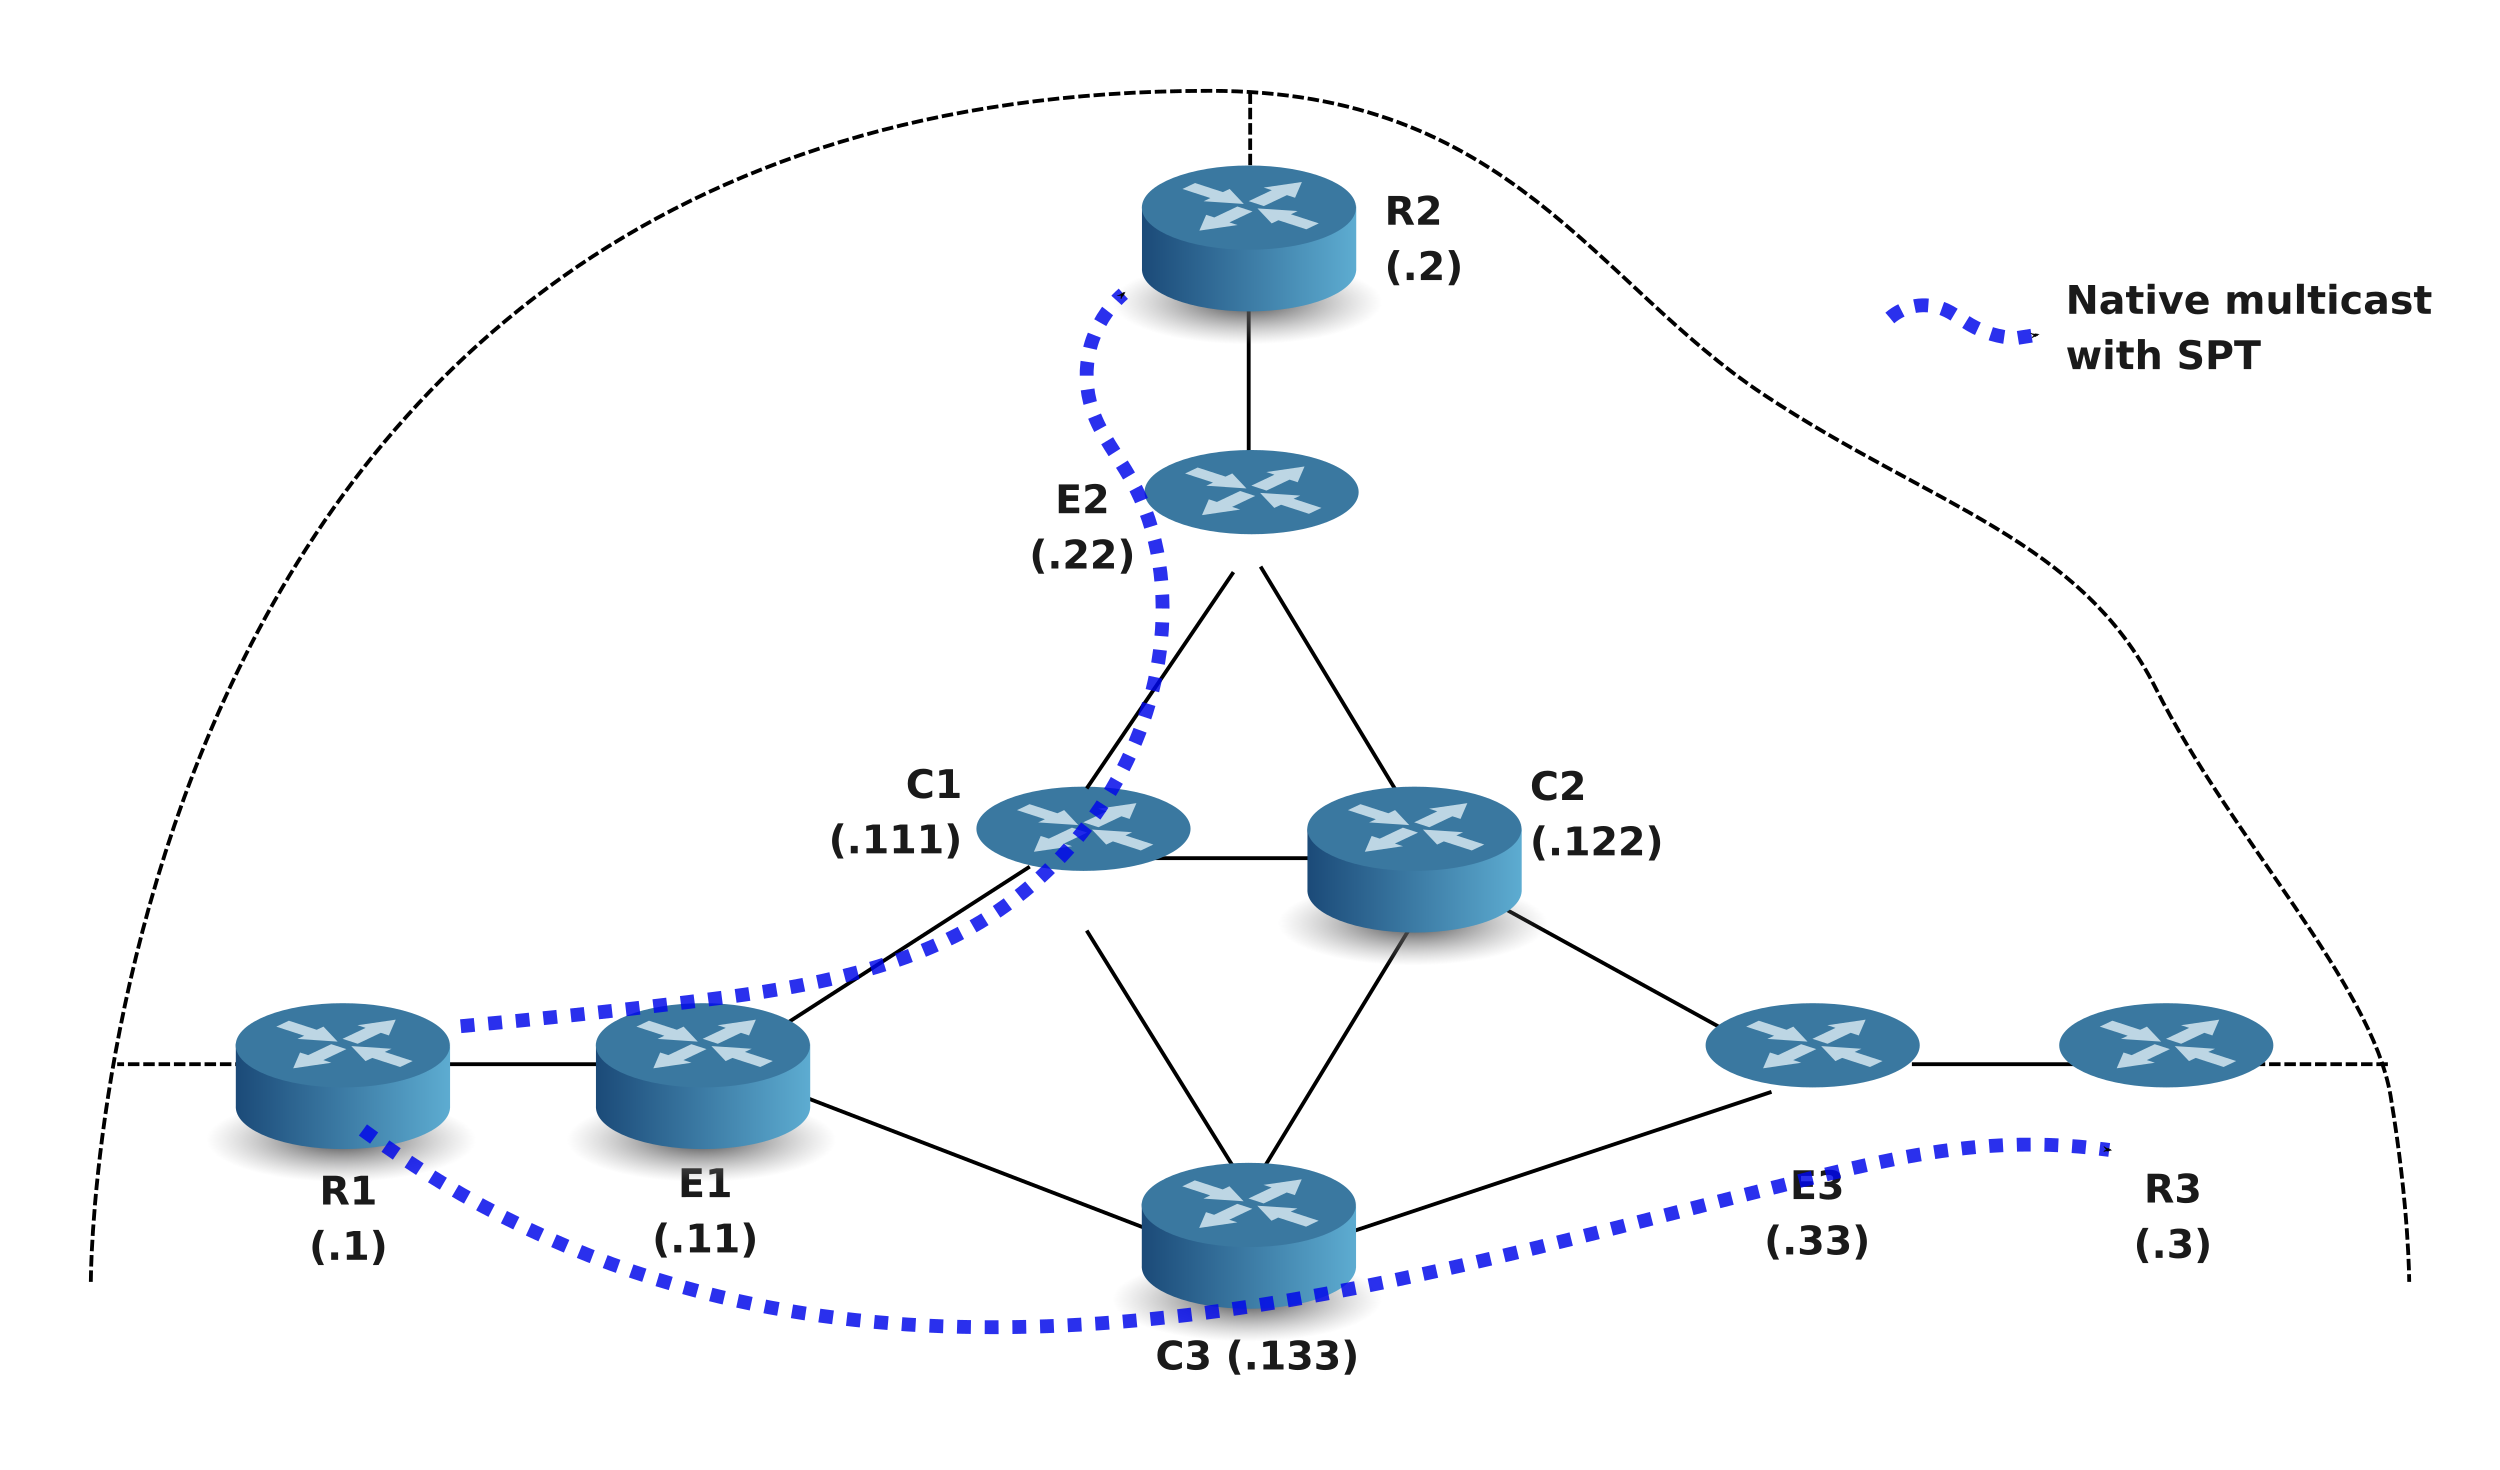 <?xml version="1.0" encoding="UTF-8" standalone="no"?>
<!-- Created with Inkscape (http://www.inkscape.org/) -->

<svg
   xmlns:dc="http://purl.org/dc/elements/1.1/"
   xmlns:cc="http://creativecommons.org/ns#"
   xmlns:rdf="http://www.w3.org/1999/02/22-rdf-syntax-ns#"
   xmlns:svg="http://www.w3.org/2000/svg"
   xmlns="http://www.w3.org/2000/svg"
   xmlns:xlink="http://www.w3.org/1999/xlink"
   xmlns:sodipodi="http://sodipodi.sourceforge.net/DTD/sodipodi-0.dtd"
   xmlns:inkscape="http://www.inkscape.org/namespaces/inkscape"
   width="843.6"
   height="496.057"
   id="svg2"
   version="1.1"
   inkscape:version="0.92.3 (2405546, 2018-03-11)"
   sodipodi:docname="multicast-native.svg"
   inkscape:export-filename="/home/bernat/code/perso/www.luffy.cx/content/media/images/vxlan/multicast-native.png"
   inkscape:export-xdpi="36.425449"
   inkscape:export-ydpi="36.425449"
   viewBox="0 0 1265.4 744.085">
  <defs
     id="defs4">
    <inkscape:path-effect
       effect="spiro"
       id="path-effect6084"
       is_visible="true" />
    <inkscape:path-effect
       is_visible="true"
       id="path-effect6052"
       effect="spiro" />
    <inkscape:path-effect
       effect="spiro"
       id="path-effect6016"
       is_visible="true" />
    <inkscape:path-effect
       effect="spiro"
       id="path-effect5939"
       is_visible="true" />
    <inkscape:path-effect
       effect="spiro"
       id="path-effect5918"
       is_visible="true" />
    <inkscape:path-effect
       is_visible="true"
       id="path-effect5884"
       effect="spiro" />
    <inkscape:path-effect
       effect="spiro"
       id="path-effect5849"
       is_visible="true" />
    <inkscape:path-effect
       effect="spiro"
       id="path-effect5790"
       is_visible="true" />
    <inkscape:path-effect
       effect="spiro"
       id="path-effect5753"
       is_visible="true" />
    <inkscape:path-effect
       effect="spiro"
       id="path-effect5540"
       is_visible="true" />
    <inkscape:path-effect
       effect="spiro"
       id="path-effect5480"
       is_visible="true" />
    <inkscape:path-effect
       effect="spiro"
       id="path-effect5442"
       is_visible="true" />
    <marker
       inkscape:stockid="Arrow1Send"
       orient="auto"
       refY="0"
       refX="0"
       id="Arrow1Send"
       style="overflow:visible">
      <path
         id="path4813"
         d="M 0,0 5,-5 -12.5,0 5,5 Z"
         style="fill-rule:evenodd;stroke:#000000;stroke-width:1pt"
         transform="matrix(-0.2,0,0,-0.2,-1.2,0)"
         inkscape:connector-curvature="0" />
    </marker>
    <inkscape:path-effect
       effect="spiro"
       id="path-effect4769"
       is_visible="true" />
    <marker
       inkscape:stockid="Arrow1Lstart"
       orient="auto"
       refY="0"
       refX="0"
       id="Arrow1Lstart"
       style="overflow:visible">
      <path
         id="path4128"
         d="M 0,0 5,-5 -12.5,0 5,5 Z"
         style="fill-rule:evenodd;stroke:#000000;stroke-width:1pt"
         transform="matrix(0.8,0,0,0.8,10,0)"
         inkscape:connector-curvature="0" />
    </marker>
    <linearGradient
       id="linearGradient12001">
      <stop
         id="stop12003"
         offset="0"
         style="stop-color:#1b4a78;stop-opacity:1;" />
      <stop
         id="stop12005"
         offset="1"
         style="stop-color:#5dacd1;stop-opacity:1;" />
    </linearGradient>
    <linearGradient
       id="linearGradient12828">
      <stop
         style="stop-color:#484849;stop-opacity:1;"
         offset="0"
         id="stop12830" />
      <stop
         id="stop12862"
         offset="0"
         style="stop-color:#434344;stop-opacity:1;" />
      <stop
         style="stop-color:#8f8f90;stop-opacity:0;"
         offset="1"
         id="stop12832" />
    </linearGradient>
    <marker
       inkscape:stockid="Arrow1Send"
       orient="auto"
       refY="0"
       refX="0"
       id="Arrow1Send-6"
       style="overflow:visible">
      <path
         inkscape:connector-curvature="0"
         id="path4813-2"
         d="M 0,0 5,-5 -12.5,0 5,5 Z"
         style="fill-rule:evenodd;stroke:#000000;stroke-width:1pt"
         transform="matrix(-0.2,0,0,-0.2,-1.2,0)" />
    </marker>
    <radialGradient
       inkscape:collect="always"
       xlink:href="#linearGradient12828"
       id="radialGradient1325"
       gradientUnits="userSpaceOnUse"
       gradientTransform="matrix(1,0,0,0.177,0,495.927)"
       cx="328.571"
       cy="602.719"
       fx="328.571"
       fy="602.719"
       r="147.143" />
    <linearGradient
       inkscape:collect="always"
       xlink:href="#linearGradient12001"
       id="linearGradient1327"
       gradientUnits="userSpaceOnUse"
       gradientTransform="matrix(0.471,0,0,0.471,118.878,123.518)"
       x1="175.719"
       y1="737.016"
       x2="470.001"
       y2="737.016" />
  </defs>
  <sodipodi:namedview
     id="base"
     pagecolor="#ffffff"
     bordercolor="#666666"
     borderopacity="1.0"
     inkscape:pageopacity="0.0"
     inkscape:pageshadow="2"
     inkscape:zoom="1"
     inkscape:cx="426.79103"
     inkscape:cy="57.9074"
     inkscape:document-units="px"
     inkscape:current-layer="layer3"
     showgrid="false"
     inkscape:window-width="2552"
     inkscape:window-height="1408"
     inkscape:window-x="0"
     inkscape:window-y="24"
     inkscape:window-maximized="0"
     fit-margin-top="30"
     fit-margin-left="30"
     fit-margin-right="30"
     fit-margin-bottom="30"
     scale-x="1.5" />
  <g
     inkscape:label="Topology"
     inkscape:groupmode="layer"
     id="layer1"
     transform="translate(293.141,670.486)"
     style="display:inline">
    <path
       sodipodi:nodetypes="cc"
       style="fill:none;stroke:#000000;stroke-width:1.94px;stroke-linecap:butt;stroke-linejoin:miter;stroke-opacity:1"
       d="M 405.726,-236.119 H 257.511"
       id="path3415"
       inkscape:connector-curvature="0" />
    <path
       inkscape:connector-curvature="0"
       id="path3411"
       d="m 424.906,-251.414 -80,-132.294"
       style="fill:none;stroke:#000000;stroke-width:1.94px;stroke-linecap:butt;stroke-linejoin:miter;stroke-opacity:1"
       sodipodi:nodetypes="cc" />
    <path
       sodipodi:nodetypes="cc"
       style="fill:none;stroke:#000000;stroke-width:1.94;stroke-linecap:butt;stroke-linejoin:miter;stroke-miterlimit:4;stroke-dasharray:5.82, 1.94;stroke-dashoffset:0;stroke-opacity:1"
       d="m 339.651,-623.688 v 67.709"
       id="path4070"
       inkscape:connector-curvature="0" />
    <path
       inkscape:connector-curvature="0"
       id="path4068"
       d="M 915.505,-131.834 H 847.797"
       style="fill:none;stroke:#000000;stroke-width:1.94;stroke-linecap:butt;stroke-linejoin:miter;stroke-miterlimit:4;stroke-dasharray:5.82, 1.94;stroke-dashoffset:0;stroke-opacity:1"
       sodipodi:nodetypes="cc" />
    <path
       sodipodi:nodetypes="cc"
       style="fill:none;stroke:#000000;stroke-width:1.94;stroke-linecap:butt;stroke-linejoin:miter;stroke-miterlimit:4;stroke-dasharray:5.82, 1.94;stroke-dashoffset:0;stroke-opacity:1"
       d="m -160.495,-131.834 h -73.343"
       id="path3294"
       inkscape:connector-curvature="0" />
    <path
       sodipodi:nodetypes="cc"
       style="fill:none;stroke:#000000;stroke-width:1.94px;stroke-linecap:butt;stroke-linejoin:miter;stroke-opacity:1"
       d="m 338.906,-525.027 v 83.323"
       id="path3292"
       inkscape:connector-curvature="0" />
    <path
       sodipodi:nodetypes="cc"
       style="fill:none;stroke:#000000;stroke-width:1.94px;stroke-linecap:butt;stroke-linejoin:miter;stroke-opacity:1"
       d="M 343.478,-74.272 424.906,-207.994"
       id="path3286"
       inkscape:connector-curvature="0" />
    <path
       inkscape:connector-curvature="0"
       id="path3284"
       d="M 335.478,-72.843 256.906,-199.466"
       style="fill:none;stroke:#000000;stroke-width:1.94px;stroke-linecap:butt;stroke-linejoin:miter;stroke-opacity:1"
       sodipodi:nodetypes="cc" />
    <path
       inkscape:connector-curvature="0"
       id="path3282"
       d="M 796.094,-131.834 H 674.581"
       style="fill:none;stroke:#000000;stroke-width:1.94px;stroke-linecap:butt;stroke-linejoin:miter;stroke-opacity:1"
       sodipodi:nodetypes="cc" />
    <path
       inkscape:connector-curvature="0"
       id="path3278"
       d="M 603.523,-136.119 429.736,-231.834"
       style="fill:none;stroke:#000000;stroke-width:1.94px;stroke-linecap:butt;stroke-linejoin:miter;stroke-opacity:1"
       sodipodi:nodetypes="cc" />
    <path
       inkscape:connector-curvature="0"
       id="path3272"
       d="M 60.012,-131.834 H -88.203"
       style="fill:none;stroke:#000000;stroke-width:1.94px;stroke-linecap:butt;stroke-linejoin:miter;stroke-opacity:1"
       sodipodi:nodetypes="cc" />
    <g
       id="layer1-7"
       inkscape:label="Capa 1"
       transform="matrix(0.782,0,0,0.782,-199.695,-201.961)">
      <g
         transform="translate(-168.571,-361.428)"
         id="g13678">
        <ellipse
           style="fill:url(#radialGradient1325);fill-opacity:1;stroke:none"
           id="path13641"
           transform="matrix(0.593,0,0,1.046,75.121,-130.213)"
           cx="328.571"
           cy="602.719"
           rx="147.143"
           ry="26.071" />
        <path
           style="fill:url(#linearGradient1327);fill-opacity:1;stroke:none"
           d="m 201.713,435.707 v 0.295 c 0.006,-0.098 0.021,-0.197 0.029,-0.295 z m 138.624,0 c 0.03,0.33 0.059,0.668 0.059,1.002 v -1.002 z m 0.059,1.002 c -10e-6,15.052 -31.075,27.262 -69.356,27.262 -37.683,10e-6 -68.376,-11.828 -69.326,-26.555 v 40.68 c -0.015,0.234 -0.015,0.457 -0.015,0.692 0,0.225 8.7e-4,0.453 0.015,0.678 0.912,14.741 31.619,26.599 69.326,26.599 37.708,0 68.415,-11.858 69.326,-26.599 h 0.029 v -0.501 c 9.5e-4,-0.059 0,-0.118 0,-0.177 0,-0.059 9.4e-4,-0.118 0,-0.177 v -41.902 z"
           id="path13626"
           inkscape:connector-curvature="0" />
        <ellipse
           style="fill:#3a78a0;fill-opacity:1;stroke:none"
           id="path11090"
           transform="matrix(0.471,0,0,1.046,116.188,-191.566)"
           cx="328.571"
           cy="602.719"
           rx="147.143"
           ry="26.071" />
        <g
           id="g13565"
           style="fill:#f2fdff;fill-opacity:0.712"
           transform="matrix(0.85,0.277,-0.704,0.334,443.203,133.228)">
          <path
             id="path13507"
             d="m 328.669,592.825 -5.979,10.353 -5.979,10.353 h 6.184 v 21.241 h 11.532 v -21.241 h 6.184 l -5.979,-10.353 z"
             style="fill:#f2fdff;fill-opacity:0.712;stroke:none"
             inkscape:connector-curvature="0" />
          <path
             id="path13509"
             d="m 328.669,687.11 -5.979,-10.353 -5.979,-10.353 h 6.184 v -21.241 h 11.532 v 21.241 h 6.184 l -5.979,10.353 z"
             style="fill:#f2fdff;fill-opacity:0.712;stroke:none"
             inkscape:connector-curvature="0" />
          <path
             id="path13511"
             d="m 333.748,639.824 10.353,-5.979 10.353,-5.979 v 6.184 h 21.241 v 11.532 h -21.241 v 6.184 l -10.353,-5.979 z"
             style="fill:#f2fdff;fill-opacity:0.712;stroke:none"
             inkscape:connector-curvature="0" />
          <path
             id="path13513"
             d="m 323.357,639.824 -10.353,-5.979 -10.353,-5.979 v 6.184 h -21.241 v 11.532 h 21.241 v 6.184 l 10.353,-5.979 z"
             style="fill:#f2fdff;fill-opacity:0.712;stroke:none"
             inkscape:connector-curvature="0" />
        </g>
      </g>
    </g>
    <g
       aria-label="R1 (.1)"
       style="color:#000000;font-style:normal;font-variant:normal;font-weight:bold;font-stretch:normal;line-height:0%;font-family:'Bitstream Vera Sans';-inkscape-font-specification:'Bitstream Vera Sans Bold';text-indent:0;text-align:center;text-decoration:none;text-decoration-line:none;letter-spacing:normal;word-spacing:normal;text-transform:none;writing-mode:lr-tb;direction:ltr;text-anchor:middle;display:inline;overflow:visible;visibility:visible;opacity:0.897;fill:#000000;fill-opacity:1;fill-rule:nonzero;stroke:none;stroke-width:1.329;marker:none;enable-background:accumulate"
       id="text2994">
      <path
         d="m -124.268,-68.926 q 1.182,0 1.689,-0.439 0.518,-0.439 0.518,-1.445 0,-0.996 -0.518,-1.426 -0.508,-0.43 -1.689,-0.43 h -1.582 v 3.74 z m -1.582,2.598 v 5.518 h -3.76 v -14.58 h 5.742 q 2.881,0 4.219,0.967 1.348,0.967 1.348,3.057 0,1.445 -0.703,2.373 -0.693,0.928 -2.1,1.367 0.771,0.176 1.377,0.801 0.615,0.615 1.24,1.875 l 2.041,4.141 h -4.004 l -1.777,-3.623 q -0.537,-1.094 -1.094,-1.494 -0.547,-0.4 -1.465,-0.4 z"
         style="font-size:20px;line-height:1.4"
         id="path1856" />
      <path
         d="m -113.712,-63.408 h 3.32 v -9.424 l -3.408,0.703 v -2.559 l 3.389,-0.703 h 3.574 v 11.982 h 3.32 v 2.598 h -10.195 z"
         style="font-size:20px;line-height:1.4"
         id="path1858" />
      <path
         d="m -129.161,-30.174 h -2.9 q -1.494,-2.412 -2.207,-4.58 -0.713,-2.178 -0.713,-4.316 0,-2.139 0.713,-4.326 0.723,-2.197 2.207,-4.59 h 2.9 q -1.25,2.314 -1.875,4.531 -0.625,2.207 -0.625,4.365 0,2.158 0.615,4.375 0.625,2.217 1.885,4.541 z"
         style="font-size:20px;line-height:1.4"
         id="path1860" />
      <path
         d="m -125.518,-36.59 h 3.516 v 3.779 h -3.516 z"
         style="font-size:20px;line-height:1.4"
         id="path1862" />
      <path
         d="m -117.598,-35.408 h 3.32 v -9.424 l -3.408,0.703 v -2.559 l 3.389,-0.703 h 3.574 v 11.982 h 3.32 v 2.598 h -10.195 z"
         style="font-size:20px;line-height:1.4"
         id="path1864" />
      <path
         d="m -104.434,-30.174 q 1.25,-2.324 1.875,-4.541 0.625,-2.217 0.625,-4.375 0,-2.158 -0.625,-4.365 -0.625,-2.217 -1.875,-4.531 h 2.9 q 1.484,2.393 2.197,4.59 0.723,2.188 0.723,4.326 0,2.139 -0.713,4.316 -0.713,2.168 -2.207,4.58 z"
         style="font-size:20px;line-height:1.4"
         id="path1866" />
    </g>
    <path
       sodipodi:nodetypes="cc"
       style="fill:none;stroke:#000000;stroke-width:1.94px;stroke-linecap:butt;stroke-linejoin:miter;stroke-opacity:1"
       d="M 228.077,-231.834 84.022,-138.976"
       id="path3274"
       inkscape:connector-curvature="0" />
    <g
       id="g3268">
      <use
         height="1052.362"
         width="744.094"
         transform="translate(374.911,-109.594)"
         id="use2997"
         xlink:href="#layer1-7"
         y="0"
         x="0" />
      <use
         height="744.094"
         width="1052.362"
         transform="translate(542.412,-109.594)"
         id="use3234"
         xlink:href="#layer1-7"
         y="0"
         x="0" />
    </g>
    <use
       x="0"
       y="0"
       xlink:href="#layer1-7"
       id="use3242"
       transform="translate(922.98)"
       width="1052.362"
       height="744.094" />
    <use
       x="0"
       y="0"
       xlink:href="#layer1-7"
       id="use3244"
       transform="translate(458.662,-424)"
       width="1052.362"
       height="744.094" />
    <path
       inkscape:connector-curvature="0"
       id="path4064"
       d="m -247.171,-21.659 c 0,0 -0.393,-602.857 566.337,-602.857 151.879,0 195.053,97.278 280.448,153.795 85.395,56.518 160.483,73.286 198.404,148.643 37.921,75.357 109.384,149.704 118.84,206.222 9.456,56.518 9.431,94.196 9.431,94.196"
       style="fill:none;stroke:#000000;stroke-width:1.94;stroke-linecap:butt;stroke-linejoin:miter;stroke-miterlimit:4;stroke-dasharray:5.82, 1.94;stroke-dashoffset:0;stroke-opacity:1"
       sodipodi:nodetypes="cssssc" />
    <g
       aria-label="R3 (.3)"
       style="color:#000000;font-style:normal;font-variant:normal;font-weight:bold;font-stretch:normal;line-height:0%;font-family:'Bitstream Vera Sans';-inkscape-font-specification:'Bitstream Vera Sans Bold';text-indent:0;text-align:center;text-decoration:none;text-decoration-line:none;letter-spacing:normal;word-spacing:normal;text-transform:none;writing-mode:lr-tb;direction:ltr;text-anchor:middle;display:inline;overflow:visible;visibility:visible;opacity:0.897;fill:#000000;fill-opacity:1;fill-rule:nonzero;stroke:none;stroke-width:1.329;marker:none;enable-background:accumulate"
       id="text4072">
      <path
         d="m 799.22,-69.916 q 1.182,0 1.689,-0.439 0.518,-0.439 0.518,-1.445 0,-0.996 -0.518,-1.426 -0.508,-0.43 -1.689,-0.43 h -1.582 v 3.74 z m -1.582,2.598 v 5.518 h -3.76 v -14.58 h 5.742 q 2.881,0 4.219,0.967 1.348,0.967 1.348,3.057 0,1.445 -0.703,2.373 -0.693,0.928 -2.1,1.367 0.771,0.176 1.377,0.801 0.615,0.615 1.24,1.875 l 2.041,4.141 h -4.004 l -1.777,-3.623 q -0.537,-1.094 -1.094,-1.494 -0.547,-0.4 -1.465,-0.4 z"
         style="font-size:20px;line-height:1.4"
         id="path1843" />
      <path
         d="m 816.749,-69.662 q 1.475,0.381 2.236,1.328 0.771,0.938 0.771,2.393 0,2.168 -1.66,3.301 -1.66,1.123 -4.844,1.123 -1.123,0 -2.256,-0.186 -1.123,-0.176 -2.227,-0.537 v -2.9 q 1.055,0.527 2.09,0.801 1.045,0.264 2.051,0.264 1.494,0 2.285,-0.518 0.801,-0.518 0.801,-1.484 0,-0.996 -0.82,-1.504 -0.811,-0.518 -2.402,-0.518 h -1.504 v -2.422 h 1.582 q 1.416,0 2.109,-0.439 0.693,-0.449 0.693,-1.357 0,-0.84 -0.674,-1.299 -0.674,-0.459 -1.904,-0.459 -0.908,0 -1.836,0.205 -0.928,0.205 -1.846,0.605 v -2.754 q 1.113,-0.312 2.207,-0.469 1.094,-0.156 2.148,-0.156 2.842,0 4.248,0.938 1.416,0.928 1.416,2.803 0,1.279 -0.674,2.1 -0.674,0.811 -1.992,1.143 z"
         style="font-size:20px;line-height:1.4"
         id="path1845" />
      <path
         d="m 794.327,-31.164 h -2.9 q -1.494,-2.412 -2.207,-4.58 -0.713,-2.178 -0.713,-4.316 0,-2.139 0.713,-4.326 0.723,-2.197 2.207,-4.59 h 2.9 q -1.25,2.314 -1.875,4.531 -0.625,2.207 -0.625,4.365 0,2.158 0.615,4.375 0.625,2.217 1.885,4.541 z"
         style="font-size:20px;line-height:1.4"
         id="path1847" />
      <path
         d="m 797.97,-37.58 h 3.516 v 3.779 h -3.516 z"
         style="font-size:20px;line-height:1.4"
         id="path1849" />
      <path
         d="m 812.862,-41.662 q 1.475,0.381 2.236,1.328 0.771,0.938 0.771,2.393 0,2.168 -1.66,3.301 -1.66,1.123 -4.844,1.123 -1.123,0 -2.256,-0.186 -1.123,-0.176 -2.227,-0.537 v -2.9 q 1.055,0.527 2.09,0.801 1.045,0.264 2.051,0.264 1.494,0 2.285,-0.518 0.801,-0.518 0.801,-1.484 0,-0.996 -0.82,-1.504 -0.811,-0.518 -2.402,-0.518 h -1.504 v -2.422 h 1.582 q 1.416,0 2.109,-0.439 0.693,-0.449 0.693,-1.357 0,-0.84 -0.674,-1.299 -0.674,-0.459 -1.904,-0.459 -0.908,0 -1.836,0.205 -0.928,0.205 -1.846,0.605 v -2.754 q 1.113,-0.312 2.207,-0.469 1.094,-0.156 2.148,-0.156 2.842,0 4.248,0.938 1.416,0.928 1.416,2.803 0,1.279 -0.674,2.1 -0.674,0.811 -1.992,1.143 z"
         style="font-size:20px;line-height:1.4"
         id="path1851" />
      <path
         d="m 819.054,-31.164 q 1.25,-2.324 1.875,-4.541 0.625,-2.217 0.625,-4.375 0,-2.158 -0.625,-4.365 -0.625,-2.217 -1.875,-4.531 h 2.9 q 1.484,2.393 2.197,4.59 0.723,2.188 0.723,4.326 0,2.139 -0.713,4.316 -0.713,2.168 -2.207,4.58 z"
         style="font-size:20px;line-height:1.4"
         id="path1853" />
    </g>
    <g
       aria-label="R2 (.2)"
       style="color:#000000;font-style:normal;font-variant:normal;font-weight:bold;font-stretch:normal;line-height:0%;font-family:'Bitstream Vera Sans';-inkscape-font-specification:'Bitstream Vera Sans Bold';text-indent:0;text-align:start;text-decoration:none;text-decoration-line:none;letter-spacing:normal;word-spacing:normal;text-transform:none;writing-mode:lr-tb;direction:ltr;text-anchor:start;display:inline;overflow:visible;visibility:visible;opacity:0.897;fill:#000000;fill-opacity:1;fill-rule:nonzero;stroke:none;stroke-width:1.329;marker:none;enable-background:accumulate"
       id="text4076">
      <path
         d="m 414.868,-564.844 q 1.182,0 1.689,-0.439 0.518,-0.439 0.518,-1.445 0,-0.996 -0.518,-1.426 -0.508,-0.43 -1.689,-0.43 h -1.582 v 3.74 z m -1.582,2.598 v 5.518 h -3.76 v -14.58 h 5.742 q 2.881,0 4.219,0.967 1.348,0.967 1.348,3.057 0,1.445 -0.703,2.373 -0.693,0.928 -2.1,1.367 0.771,0.176 1.377,0.801 0.615,0.615 1.24,1.875 l 2.041,4.141 h -4.004 l -1.777,-3.623 q -0.537,-1.094 -1.094,-1.494 -0.547,-0.4 -1.465,-0.4 z"
         style="font-size:20px;line-height:1.4"
         id="path1830" />
      <path
         d="m 428.843,-559.493 h 6.416 v 2.764 h -10.596 v -2.764 l 5.322,-4.697 q 0.713,-0.645 1.055,-1.26 0.342,-0.615 0.342,-1.279 0,-1.025 -0.693,-1.65 -0.684,-0.625 -1.826,-0.625 -0.879,0 -1.924,0.381 -1.045,0.371 -2.236,1.113 v -3.203 q 1.27,-0.42 2.51,-0.635 1.24,-0.225 2.432,-0.225 2.617,0 4.062,1.152 1.455,1.152 1.455,3.213 0,1.191 -0.615,2.227 -0.615,1.025 -2.588,2.754 z"
         style="font-size:20px;line-height:1.4"
         id="path1832" />
      <path
         d="m 415.229,-526.093 h -2.9 q -1.494,-2.412 -2.207,-4.58 -0.713,-2.178 -0.713,-4.316 0,-2.139 0.713,-4.326 0.723,-2.197 2.207,-4.59 h 2.9 q -1.25,2.314 -1.875,4.531 -0.625,2.207 -0.625,4.365 0,2.158 0.615,4.375 0.625,2.217 1.885,4.541 z"
         style="font-size:20px;line-height:1.4"
         id="path1834" />
      <path
         d="m 418.872,-532.509 h 3.516 v 3.779 h -3.516 z"
         style="font-size:20px;line-height:1.4"
         id="path1836" />
      <path
         d="m 430.21,-531.493 h 6.416 v 2.764 h -10.596 v -2.764 l 5.322,-4.697 q 0.713,-0.645 1.055,-1.26 0.342,-0.615 0.342,-1.279 0,-1.025 -0.693,-1.65 -0.684,-0.625 -1.826,-0.625 -0.879,0 -1.924,0.381 -1.045,0.371 -2.236,1.113 v -3.203 q 1.27,-0.42 2.51,-0.635 1.24,-0.225 2.432,-0.225 2.617,0 4.062,1.152 1.455,1.152 1.455,3.213 0,1.191 -0.615,2.227 -0.615,1.025 -2.588,2.754 z"
         style="font-size:20px;line-height:1.4"
         id="path1838" />
      <path
         d="m 439.956,-526.093 q 1.25,-2.324 1.875,-4.541 0.625,-2.217 0.625,-4.375 0,-2.158 -0.625,-4.365 -0.625,-2.217 -1.875,-4.531 h 2.9 q 1.484,2.393 2.197,4.59 0.723,2.188 0.723,4.326 0,2.139 -0.713,4.316 -0.713,2.168 -2.207,4.58 z"
         style="font-size:20px;line-height:1.4"
         id="path1840" />
    </g>
    <g
       aria-label="C1 (.111)"
       style="color:#000000;font-style:normal;font-variant:normal;font-weight:bold;font-stretch:normal;line-height:0%;font-family:'Bitstream Vera Sans';-inkscape-font-specification:'Bitstream Vera Sans Bold';text-indent:0;text-align:end;text-decoration:none;text-decoration-line:none;letter-spacing:normal;word-spacing:normal;text-transform:none;writing-mode:lr-tb;direction:ltr;text-anchor:end;display:inline;overflow:visible;visibility:visible;opacity:0.897;fill:#000000;fill-opacity:1;fill-rule:nonzero;stroke:none;stroke-width:1.329;marker:none;enable-background:accumulate"
       id="text4080">
      <path
         d="m 178.721,-267.368 q -1.035,0.537 -2.158,0.811 -1.123,0.273 -2.344,0.273 -3.643,0 -5.771,-2.031 -2.129,-2.041 -2.129,-5.527 0,-3.496 2.129,-5.527 2.129,-2.041 5.771,-2.041 1.221,0 2.344,0.273 1.123,0.273 2.158,0.811 v 3.018 q -1.045,-0.713 -2.061,-1.045 -1.016,-0.332 -2.139,-0.332 -2.012,0 -3.164,1.289 -1.152,1.289 -1.152,3.555 0,2.256 1.152,3.545 1.152,1.289 3.164,1.289 1.123,0 2.139,-0.332 1.016,-0.332 2.061,-1.045 z"
         style="font-size:20px;line-height:1.4"
         id="path1813" />
      <path
         d="m 182.354,-269.164 h 3.32 v -9.424 l -3.408,0.703 v -2.559 l 3.389,-0.703 h 3.574 v 11.982 h 3.32 v 2.598 h -10.195 z"
         style="font-size:20px;line-height:1.4"
         id="path1815" />
      <path
         d="m 133.838,-235.93 h -2.9 q -1.494,-2.412 -2.207,-4.58 -0.713,-2.178 -0.713,-4.316 0,-2.139 0.713,-4.326 0.723,-2.197 2.207,-4.59 h 2.9 q -1.25,2.314 -1.875,4.531 -0.625,2.207 -0.625,4.365 0,2.158 0.615,4.375 0.625,2.217 1.885,4.541 z"
         style="font-size:20px;line-height:1.4"
         id="path1817" />
      <path
         d="m 137.481,-242.346 h 3.516 v 3.779 h -3.516 z"
         style="font-size:20px;line-height:1.4"
         id="path1819" />
      <path
         d="m 145.401,-241.164 h 3.32 v -9.424 l -3.408,0.703 v -2.559 l 3.389,-0.703 h 3.574 v 11.982 h 3.32 v 2.598 h -10.195 z"
         style="font-size:20px;line-height:1.4"
         id="path1821" />
      <path
         d="m 159.307,-241.164 h 3.32 v -9.424 l -3.408,0.703 v -2.559 l 3.389,-0.703 h 3.574 v 11.982 h 3.32 v 2.598 h -10.195 z"
         style="font-size:20px;line-height:1.4"
         id="path1823" />
      <path
         d="m 173.213,-241.164 h 3.32 v -9.424 l -3.408,0.703 v -2.559 l 3.389,-0.703 h 3.574 v 11.982 h 3.32 v 2.598 h -10.195 z"
         style="font-size:20px;line-height:1.4"
         id="path1825" />
      <path
         d="m 186.377,-235.93 q 1.25,-2.324 1.875,-4.541 0.625,-2.217 0.625,-4.375 0,-2.158 -0.625,-4.365 -0.625,-2.217 -1.875,-4.531 h 2.9 q 1.484,2.393 2.197,4.59 0.723,2.188 0.723,4.326 0,2.139 -0.713,4.316 -0.713,2.168 -2.207,4.58 z"
         style="font-size:20px;line-height:1.4"
         id="path1827" />
    </g>
    <g
       aria-label="C2 (.122)"
       style="color:#000000;font-style:normal;font-variant:normal;font-weight:bold;font-stretch:normal;line-height:0%;font-family:'Bitstream Vera Sans';-inkscape-font-specification:'Bitstream Vera Sans Bold';text-indent:0;text-align:start;text-decoration:none;text-decoration-line:none;letter-spacing:normal;word-spacing:normal;text-transform:none;writing-mode:lr-tb;direction:ltr;text-anchor:start;display:inline;overflow:visible;visibility:visible;opacity:0.897;fill:#000000;fill-opacity:1;fill-rule:nonzero;stroke:none;stroke-width:1.329;marker:none;enable-background:accumulate"
       id="text4084">
      <path
         d="m 494.651,-266.357 q -1.035,0.537 -2.158,0.811 -1.123,0.273 -2.344,0.273 -3.643,0 -5.771,-2.031 -2.129,-2.041 -2.129,-5.527 0,-3.496 2.129,-5.527 2.129,-2.041 5.771,-2.041 1.221,0 2.344,0.273 1.123,0.273 2.158,0.811 v 3.018 q -1.045,-0.713 -2.061,-1.045 -1.016,-0.332 -2.139,-0.332 -2.012,0 -3.164,1.289 -1.152,1.289 -1.152,3.555 0,2.256 1.152,3.545 1.152,1.289 3.164,1.289 1.123,0 2.139,-0.332 1.016,-0.332 2.061,-1.045 z"
         style="font-size:20px;line-height:1.4"
         id="path1796" />
      <path
         d="m 501.702,-268.32 h 6.416 v 2.764 h -10.596 v -2.764 l 5.322,-4.697 q 0.713,-0.645 1.055,-1.26 0.342,-0.615 0.342,-1.279 0,-1.025 -0.693,-1.65 -0.684,-0.625 -1.826,-0.625 -0.879,0 -1.924,0.381 -1.045,0.371 -2.236,1.113 v -3.203 q 1.27,-0.42 2.51,-0.635 1.24,-0.225 2.432,-0.225 2.617,0 4.062,1.152 1.455,1.152 1.455,3.213 0,1.191 -0.615,2.227 -0.615,1.025 -2.588,2.754 z"
         style="font-size:20px;line-height:1.4"
         id="path1798" />
      <path
         d="m 488.792,-234.92 h -2.9 q -1.494,-2.412 -2.207,-4.58 -0.713,-2.178 -0.713,-4.316 0,-2.139 0.713,-4.326 0.723,-2.197 2.207,-4.59 h 2.9 q -1.25,2.314 -1.875,4.531 -0.625,2.207 -0.625,4.365 0,2.158 0.615,4.375 0.625,2.217 1.885,4.541 z"
         style="font-size:20px;line-height:1.4"
         id="path1800" />
      <path
         d="m 492.434,-241.336 h 3.516 v 3.779 h -3.516 z"
         style="font-size:20px;line-height:1.4"
         id="path1802" />
      <path
         d="m 500.354,-240.154 h 3.32 v -9.424 l -3.408,0.703 v -2.559 l 3.389,-0.703 h 3.574 v 11.982 h 3.32 v 2.598 h -10.195 z"
         style="font-size:20px;line-height:1.4"
         id="path1804" />
      <path
         d="m 517.678,-240.32 h 6.416 v 2.764 h -10.596 v -2.764 l 5.322,-4.697 q 0.713,-0.645 1.055,-1.26 0.342,-0.615 0.342,-1.279 0,-1.025 -0.693,-1.65 -0.684,-0.625 -1.826,-0.625 -0.879,0 -1.924,0.381 -1.045,0.371 -2.236,1.113 v -3.203 q 1.27,-0.42 2.51,-0.635 1.24,-0.225 2.432,-0.225 2.617,0 4.062,1.152 1.455,1.152 1.455,3.213 0,1.191 -0.615,2.227 -0.615,1.025 -2.588,2.754 z"
         style="font-size:20px;line-height:1.4"
         id="path1806" />
      <path
         d="m 531.585,-240.32 h 6.416 v 2.764 h -10.596 v -2.764 l 5.322,-4.697 q 0.713,-0.645 1.055,-1.26 0.342,-0.615 0.342,-1.279 0,-1.025 -0.693,-1.65 -0.684,-0.625 -1.826,-0.625 -0.879,0 -1.924,0.381 -1.045,0.371 -2.236,1.113 v -3.203 q 1.27,-0.42 2.51,-0.635 1.24,-0.225 2.432,-0.225 2.617,0 4.062,1.152 1.455,1.152 1.455,3.213 0,1.191 -0.615,2.227 -0.615,1.025 -2.588,2.754 z"
         style="font-size:20px;line-height:1.4"
         id="path1808" />
      <path
         d="m 541.331,-234.92 q 1.25,-2.324 1.875,-4.541 0.625,-2.217 0.625,-4.375 0,-2.158 -0.625,-4.365 -0.625,-2.217 -1.875,-4.531 h 2.9 q 1.484,2.393 2.197,4.59 0.723,2.188 0.723,4.326 0,2.139 -0.713,4.316 -0.713,2.168 -2.207,4.58 z"
         style="font-size:20px;line-height:1.4"
         id="path1810" />
    </g>
    <g
       aria-label="C3 (.133)"
       style="color:#000000;font-style:normal;font-variant:normal;font-weight:bold;font-stretch:normal;line-height:0%;font-family:'Bitstream Vera Sans';-inkscape-font-specification:'Bitstream Vera Sans Bold';text-indent:0;text-align:start;text-decoration:none;text-decoration-line:none;letter-spacing:normal;word-spacing:normal;text-transform:none;writing-mode:lr-tb;direction:ltr;text-anchor:start;display:inline;overflow:visible;visibility:visible;opacity:0.897;fill:#000000;fill-opacity:1;fill-rule:nonzero;stroke:none;stroke-width:1.329;marker:none;enable-background:accumulate"
       id="text4092">
      <path
         d="m 305.089,21.899 q -1.035,0.537 -2.158,0.811 -1.123,0.273 -2.344,0.273 -3.643,0 -5.771,-2.031 -2.129,-2.041 -2.129,-5.527 0,-3.496 2.129,-5.527 2.129,-2.041 5.771,-2.041 1.221,0 2.344,0.273 1.123,0.273 2.158,0.811 v 3.018 q -1.045,-0.713 -2.061,-1.045 -1.016,-0.332 -2.139,-0.332 -2.012,0 -3.164,1.289 -1.152,1.289 -1.152,3.555 0,2.256 1.152,3.545 1.152,1.289 3.164,1.289 1.123,0 2.139,-0.332 1.016,-0.332 2.061,-1.045 z"
         style="font-size:20px;line-height:1.4"
         id="path1779" />
      <path
         d="m 315.694,14.838 q 1.475,0.381 2.236,1.328 0.771,0.938 0.771,2.393 0,2.168 -1.66,3.301 -1.66,1.123 -4.844,1.123 -1.123,0 -2.256,-0.186 -1.123,-0.176 -2.227,-0.537 v -2.9 q 1.055,0.527 2.09,0.801 1.045,0.264 2.051,0.264 1.494,0 2.285,-0.518 0.801,-0.518 0.801,-1.484 0,-0.996 -0.82,-1.504 -0.811,-0.518 -2.402,-0.518 h -1.504 V 13.979 h 1.582 q 1.416,0 2.109,-0.439 0.693,-0.449 0.693,-1.357 0,-0.84 -0.674,-1.299 -0.674,-0.459 -1.904,-0.459 -0.908,0 -1.836,0.205 -0.928,0.205 -1.846,0.605 V 8.481 q 1.113,-0.312 2.207,-0.469 1.094,-0.156 2.148,-0.156 2.842,0 4.248,0.938 1.416,0.928 1.416,2.803 0,1.279 -0.674,2.1 -0.674,0.811 -1.992,1.143 z"
         style="font-size:20px;line-height:1.4"
         id="path1781" />
      <path
         d="m 334.776,25.336 h -2.9 q -1.494,-2.412 -2.207,-4.58 -0.713,-2.178 -0.713,-4.316 0,-2.139 0.713,-4.326 0.723,-2.197 2.207,-4.59 h 2.9 q -1.25,2.314 -1.875,4.531 -0.625,2.207 -0.625,4.365 0,2.158 0.615,4.375 0.625,2.217 1.885,4.541 z"
         style="font-size:20px;line-height:1.4"
         id="path1783" />
      <path
         d="m 338.419,18.92 h 3.516 v 3.779 h -3.516 z"
         style="font-size:20px;line-height:1.4"
         id="path1785" />
      <path
         d="m 346.339,20.102 h 3.32 v -9.424 l -3.408,0.703 V 8.822 l 3.389,-0.703 h 3.574 v 11.982 h 3.32 v 2.598 h -10.195 z"
         style="font-size:20px;line-height:1.4"
         id="path1787" />
      <path
         d="m 367.218,14.838 q 1.475,0.381 2.236,1.328 0.771,0.938 0.771,2.393 0,2.168 -1.66,3.301 -1.66,1.123 -4.844,1.123 -1.123,0 -2.256,-0.186 -1.123,-0.176 -2.227,-0.537 v -2.9 q 1.055,0.527 2.09,0.801 1.045,0.264 2.051,0.264 1.494,0 2.285,-0.518 0.801,-0.518 0.801,-1.484 0,-0.996 -0.82,-1.504 -0.811,-0.518 -2.402,-0.518 h -1.504 V 13.979 h 1.582 q 1.416,0 2.109,-0.439 0.693,-0.449 0.693,-1.357 0,-0.84 -0.674,-1.299 -0.674,-0.459 -1.904,-0.459 -0.908,0 -1.836,0.205 -0.928,0.205 -1.846,0.605 V 8.481 q 1.113,-0.312 2.207,-0.469 1.094,-0.156 2.148,-0.156 2.842,0 4.248,0.938 1.416,0.928 1.416,2.803 0,1.279 -0.674,2.1 -0.674,0.811 -1.992,1.143 z"
         style="font-size:20px;line-height:1.4"
         id="path1789" />
      <path
         d="m 381.124,14.838 q 1.475,0.381 2.236,1.328 0.771,0.938 0.771,2.393 0,2.168 -1.66,3.301 -1.66,1.123 -4.844,1.123 -1.123,0 -2.256,-0.186 -1.123,-0.176 -2.227,-0.537 v -2.9 q 1.055,0.527 2.09,0.801 1.045,0.264 2.051,0.264 1.494,0 2.285,-0.518 0.801,-0.518 0.801,-1.484 0,-0.996 -0.82,-1.504 -0.811,-0.518 -2.402,-0.518 h -1.504 V 13.979 h 1.582 q 1.416,0 2.109,-0.439 0.693,-0.449 0.693,-1.357 0,-0.84 -0.674,-1.299 -0.674,-0.459 -1.904,-0.459 -0.908,0 -1.836,0.205 -0.928,0.205 -1.846,0.605 V 8.481 q 1.113,-0.312 2.207,-0.469 1.094,-0.156 2.148,-0.156 2.842,0 4.248,0.938 1.416,0.928 1.416,2.803 0,1.279 -0.674,2.1 -0.674,0.811 -1.992,1.143 z"
         style="font-size:20px;line-height:1.4"
         id="path1791" />
      <path
         d="m 387.315,25.336 q 1.25,-2.324 1.875,-4.541 0.625,-2.217 0.625,-4.375 0,-2.158 -0.625,-4.365 -0.625,-2.217 -1.875,-4.531 h 2.9 q 1.484,2.393 2.197,4.59 0.723,2.188 0.723,4.326 0,2.139 -0.713,4.316 -0.713,2.168 -2.207,4.58 z"
         style="font-size:20px;line-height:1.4"
         id="path1793" />
    </g>
    <g
       aria-label=" "
       transform="translate(-22.219,-385.762)"
       style="font-style:normal;font-variant:normal;font-weight:normal;font-stretch:normal;line-height:0%;font-family:'Linux Biolinum O';-inkscape-font-specification:'Linux Biolinum O';letter-spacing:0px;word-spacing:0px;fill:#000000;fill-opacity:1;stroke:none"
       id="text4574" />
    <path
       sodipodi:nodetypes="cc"
       style="fill:none;stroke:#000000;stroke-width:1.94px;stroke-linecap:butt;stroke-linejoin:miter;stroke-opacity:1"
       d="M 256.906,-271.414 331.192,-380.895"
       id="path3407"
       inkscape:connector-curvature="0" />
    <use
       x="0"
       y="0"
       xlink:href="#layer1-7"
       id="use3405"
       transform="translate(460,-280)"
       width="900.659"
       height="616.589" />
    <g
       aria-label="E1 (.11)"
       style="color:#000000;font-style:normal;font-variant:normal;font-weight:bold;font-stretch:normal;line-height:0%;font-family:'Bitstream Vera Sans';-inkscape-font-specification:'Bitstream Vera Sans Bold';text-indent:0;text-align:center;text-decoration:none;text-decoration-line:none;letter-spacing:normal;word-spacing:normal;text-transform:none;writing-mode:lr-tb;direction:ltr;text-anchor:middle;display:inline;overflow:visible;visibility:visible;opacity:0.897;fill:#000000;fill-opacity:1;fill-rule:nonzero;stroke:none;stroke-width:1.329;marker:none;enable-background:accumulate"
       id="text3417">
      <path
         d="m 51.878,-79.142 h 10.146 v 2.842 h -6.387 v 2.715 h 6.006 v 2.842 h -6.006 v 3.34 h 6.602 v 2.842 H 51.878 Z"
         style="font-size:20px;line-height:1.4"
         id="path1763" />
      <path
         d="m 66.058,-67.159 h 3.32 v -9.424 l -3.408,0.703 v -2.559 l 3.389,-0.703 h 3.574 v 11.982 h 3.32 v 2.598 H 66.058 Z"
         style="font-size:20px;line-height:1.4"
         id="path1765" />
      <path
         d="M 44.515,-33.925 H 41.614 q -1.494,-2.412 -2.207,-4.58 -0.713,-2.178 -0.713,-4.316 0,-2.139 0.713,-4.326 0.723,-2.197 2.207,-4.59 h 2.9 q -1.25,2.314 -1.875,4.531 -0.625,2.207 -0.625,4.365 0,2.158 0.615,4.375 0.625,2.217 1.885,4.541 z"
         style="font-size:20px;line-height:1.4"
         id="path1767" />
      <path
         d="m 48.157,-40.341 h 3.516 v 3.779 h -3.516 z"
         style="font-size:20px;line-height:1.4"
         id="path1769" />
      <path
         d="m 56.077,-39.159 h 3.32 v -9.424 l -3.408,0.703 v -2.559 l 3.389,-0.703 h 3.574 v 11.982 h 3.32 v 2.598 H 56.077 Z"
         style="font-size:20px;line-height:1.4"
         id="path1771" />
      <path
         d="m 69.984,-39.159 h 3.32 v -9.424 l -3.408,0.703 v -2.559 l 3.389,-0.703 h 3.574 v 11.982 h 3.32 v 2.598 H 69.984 Z"
         style="font-size:20px;line-height:1.4"
         id="path1773" />
      <path
         d="m 83.148,-33.925 q 1.25,-2.324 1.875,-4.541 0.625,-2.217 0.625,-4.375 0,-2.158 -0.625,-4.365 -0.625,-2.217 -1.875,-4.531 h 2.9 q 1.484,2.393 2.197,4.59 0.723,2.188 0.723,4.326 0,2.139 -0.713,4.316 -0.713,2.168 -2.207,4.58 z"
         style="font-size:20px;line-height:1.4"
         id="path1775" />
    </g>
    <g
       aria-label="E3 (.33)"
       style="color:#000000;font-style:normal;font-variant:normal;font-weight:bold;font-stretch:normal;line-height:0%;font-family:'Bitstream Vera Sans';-inkscape-font-specification:'Bitstream Vera Sans Bold';text-indent:0;text-align:center;text-decoration:none;text-decoration-line:none;letter-spacing:normal;word-spacing:normal;text-transform:none;writing-mode:lr-tb;direction:ltr;text-anchor:middle;display:inline;overflow:visible;visibility:visible;opacity:0.897;fill:#000000;fill-opacity:1;fill-rule:nonzero;stroke:none;stroke-width:1.329;marker:none;enable-background:accumulate"
       id="text3421">
      <path
         d="m 614.705,-78.132 h 10.146 v 2.842 h -6.387 v 2.715 h 6.006 v 2.842 h -6.006 v 3.34 h 6.602 v 2.842 h -10.361 z"
         style="font-size:20px;line-height:1.4"
         id="path1748" />
      <path
         d="m 635.858,-71.413 q 1.475,0.381 2.236,1.328 0.771,0.938 0.771,2.393 0,2.168 -1.66,3.301 -1.66,1.123 -4.844,1.123 -1.123,0 -2.256,-0.186 -1.123,-0.176 -2.227,-0.537 v -2.9 q 1.055,0.527 2.09,0.801 1.045,0.264 2.051,0.264 1.494,0 2.285,-0.518 0.801,-0.518 0.801,-1.484 0,-0.996 -0.82,-1.504 -0.811,-0.518 -2.402,-0.518 h -1.504 v -2.422 h 1.582 q 1.416,0 2.109,-0.439 0.693,-0.449 0.693,-1.357 0,-0.84 -0.674,-1.299 -0.674,-0.459 -1.904,-0.459 -0.908,0 -1.836,0.205 -0.928,0.205 -1.846,0.605 v -2.754 q 1.113,-0.312 2.207,-0.469 1.094,-0.156 2.148,-0.156 2.842,0 4.248,0.938 1.416,0.928 1.416,2.803 0,1.279 -0.674,2.1 -0.674,0.811 -1.992,1.143 z"
         style="font-size:20px;line-height:1.4"
         id="path1750" />
      <path
         d="m 607.342,-32.915 h -2.9 q -1.494,-2.412 -2.207,-4.58 -0.713,-2.178 -0.713,-4.316 0,-2.139 0.713,-4.326 0.723,-2.197 2.207,-4.59 h 2.9 q -1.25,2.314 -1.875,4.531 -0.625,2.207 -0.625,4.365 0,2.158 0.615,4.375 0.625,2.217 1.885,4.541 z"
         style="font-size:20px;line-height:1.4"
         id="path1752" />
      <path
         d="m 610.985,-39.331 h 3.516 v 3.779 h -3.516 z"
         style="font-size:20px;line-height:1.4"
         id="path1754" />
      <path
         d="m 625.877,-43.413 q 1.475,0.381 2.236,1.328 0.771,0.938 0.771,2.393 0,2.168 -1.66,3.301 -1.66,1.123 -4.844,1.123 -1.123,0 -2.256,-0.186 -1.123,-0.176 -2.227,-0.537 v -2.9 q 1.055,0.527 2.09,0.801 1.045,0.264 2.051,0.264 1.494,0 2.285,-0.518 0.801,-0.518 0.801,-1.484 0,-0.996 -0.82,-1.504 -0.811,-0.518 -2.402,-0.518 h -1.504 v -2.422 h 1.582 q 1.416,0 2.109,-0.439 0.693,-0.449 0.693,-1.357 0,-0.84 -0.674,-1.299 -0.674,-0.459 -1.904,-0.459 -0.908,0 -1.836,0.205 -0.928,0.205 -1.846,0.605 v -2.754 q 1.113,-0.312 2.207,-0.469 1.094,-0.156 2.148,-0.156 2.842,0 4.248,0.938 1.416,0.928 1.416,2.803 0,1.279 -0.674,2.1 -0.674,0.811 -1.992,1.143 z"
         style="font-size:20px;line-height:1.4"
         id="path1756" />
      <path
         d="m 639.784,-43.413 q 1.475,0.381 2.236,1.328 0.771,0.938 0.771,2.393 0,2.168 -1.66,3.301 -1.66,1.123 -4.844,1.123 -1.123,0 -2.256,-0.186 -1.123,-0.176 -2.227,-0.537 v -2.9 q 1.055,0.527 2.09,0.801 1.045,0.264 2.051,0.264 1.494,0 2.285,-0.518 0.801,-0.518 0.801,-1.484 0,-0.996 -0.82,-1.504 -0.811,-0.518 -2.402,-0.518 h -1.504 v -2.422 h 1.582 q 1.416,0 2.109,-0.439 0.693,-0.449 0.693,-1.357 0,-0.84 -0.674,-1.299 -0.674,-0.459 -1.904,-0.459 -0.908,0 -1.836,0.205 -0.928,0.205 -1.846,0.605 v -2.754 q 1.113,-0.312 2.207,-0.469 1.094,-0.156 2.148,-0.156 2.842,0 4.248,0.938 1.416,0.928 1.416,2.803 0,1.279 -0.674,2.1 -0.674,0.811 -1.992,1.143 z"
         style="font-size:20px;line-height:1.4"
         id="path1758" />
      <path
         d="m 645.975,-32.915 q 1.25,-2.324 1.875,-4.541 0.625,-2.217 0.625,-4.375 0,-2.158 -0.625,-4.365 -0.625,-2.217 -1.875,-4.531 h 2.9 q 1.484,2.393 2.197,4.59 0.723,2.188 0.723,4.326 0,2.139 -0.713,4.316 -0.713,2.168 -2.207,4.58 z"
         style="font-size:20px;line-height:1.4"
         id="path1760" />
    </g>
    <g
       aria-label="E2 (.22)"
       style="color:#000000;font-style:normal;font-variant:normal;font-weight:bold;font-stretch:normal;line-height:0%;font-family:'Bitstream Vera Sans';-inkscape-font-specification:'Bitstream Vera Sans Bold';text-indent:0;text-align:center;text-decoration:none;text-decoration-line:none;letter-spacing:normal;word-spacing:normal;text-transform:none;writing-mode:lr-tb;direction:ltr;text-anchor:middle;display:inline;overflow:visible;visibility:visible;opacity:0.897;fill:#000000;fill-opacity:1;fill-rule:nonzero;stroke:none;stroke-width:1.329;marker:none;enable-background:accumulate"
       id="text3425">
      <path
         d="m 242.766,-425.309 h 10.146 v 2.842 h -6.387 v 2.715 h 6.006 v 2.842 h -6.006 v 3.34 h 6.602 v 2.842 h -10.361 z"
         style="font-size:20px;line-height:1.4"
         id="path1733" />
      <path
         d="m 260.364,-413.493 h 6.416 v 2.764 h -10.596 v -2.764 l 5.322,-4.697 q 0.713,-0.645 1.055,-1.26 0.342,-0.615 0.342,-1.279 0,-1.025 -0.693,-1.65 -0.684,-0.625 -1.826,-0.625 -0.879,0 -1.924,0.381 -1.045,0.371 -2.236,1.113 v -3.203 q 1.27,-0.42 2.51,-0.635 1.24,-0.225 2.432,-0.225 2.617,0 4.062,1.152 1.455,1.152 1.455,3.213 0,1.191 -0.615,2.227 -0.615,1.025 -2.588,2.754 z"
         style="font-size:20px;line-height:1.4"
         id="path1735" />
      <path
         d="m 235.403,-380.093 h -2.9 q -1.494,-2.412 -2.207,-4.58 -0.713,-2.178 -0.713,-4.316 0,-2.139 0.713,-4.326 0.723,-2.197 2.207,-4.59 h 2.9 q -1.25,2.314 -1.875,4.531 -0.625,2.207 -0.625,4.365 0,2.158 0.615,4.375 0.625,2.217 1.885,4.541 z"
         style="font-size:20px;line-height:1.4"
         id="path1737" />
      <path
         d="m 239.046,-386.509 h 3.516 v 3.779 h -3.516 z"
         style="font-size:20px;line-height:1.4"
         id="path1739" />
      <path
         d="m 250.384,-385.493 h 6.416 v 2.764 h -10.596 v -2.764 l 5.322,-4.697 q 0.713,-0.645 1.055,-1.26 0.342,-0.615 0.342,-1.279 0,-1.025 -0.693,-1.65 -0.684,-0.625 -1.826,-0.625 -0.879,0 -1.924,0.381 -1.045,0.371 -2.236,1.113 v -3.203 q 1.27,-0.42 2.51,-0.635 1.24,-0.225 2.432,-0.225 2.617,0 4.062,1.152 1.455,1.152 1.455,3.213 0,1.191 -0.615,2.227 -0.615,1.025 -2.588,2.754 z"
         style="font-size:20px;line-height:1.4"
         id="path1741" />
      <path
         d="m 264.29,-385.493 h 6.416 v 2.764 h -10.596 v -2.764 l 5.322,-4.697 q 0.713,-0.645 1.055,-1.26 0.342,-0.615 0.342,-1.279 0,-1.025 -0.693,-1.65 -0.684,-0.625 -1.826,-0.625 -0.879,0 -1.924,0.381 -1.045,0.371 -2.236,1.113 v -3.203 q 1.27,-0.42 2.51,-0.635 1.24,-0.225 2.432,-0.225 2.617,0 4.062,1.152 1.455,1.152 1.455,3.213 0,1.191 -0.615,2.227 -0.615,1.025 -2.588,2.754 z"
         style="font-size:20px;line-height:1.4"
         id="path1743" />
      <path
         d="m 274.036,-380.093 q 1.25,-2.324 1.875,-4.541 0.625,-2.217 0.625,-4.375 0,-2.158 -0.625,-4.365 -0.625,-2.217 -1.875,-4.531 h 2.9 q 1.484,2.393 2.197,4.59 0.723,2.188 0.723,4.326 0,2.139 -0.713,4.316 -0.713,2.168 -2.207,4.58 z"
         style="font-size:20px;line-height:1.4"
         id="path1745" />
    </g>
    <g
       aria-label=" "
       transform="translate(-102.427,-544.542)"
       style="color:#000000;font-style:normal;font-variant:normal;font-weight:500;font-stretch:normal;line-height:0%;font-family:Inconsolata;-inkscape-font-specification:'Inconsolata Medium';text-indent:0;text-align:center;text-decoration:none;text-decoration-line:none;letter-spacing:normal;word-spacing:normal;text-transform:none;writing-mode:lr-tb;direction:ltr;baseline-shift:baseline;text-anchor:middle;display:inline;overflow:visible;visibility:visible;opacity:0.753;fill:#000000;fill-opacity:1;fill-rule:nonzero;stroke:#2547ff;stroke-width:30;stroke-linecap:round;stroke-linejoin:miter;stroke-miterlimit:4;stroke-dasharray:none;stroke-dashoffset:0;stroke-opacity:1;marker:none;enable-background:accumulate"
       id="text3439" />
    <path
       inkscape:connector-curvature="0"
       id="path3276"
       d="M 309.933,-39.834 79.736,-128.405"
       style="fill:none;stroke:#000000;stroke-width:1.94px;stroke-linecap:butt;stroke-linejoin:miter;stroke-opacity:1"
       sodipodi:nodetypes="cc" />
    <path
       sodipodi:nodetypes="cc"
       style="display:inline;fill:none;stroke:#000000;stroke-width:1.94px;stroke-linecap:butt;stroke-linejoin:miter;stroke-opacity:1"
       d="m 603.523,-117.834 -240.239,80"
       id="path3280"
       inkscape:connector-curvature="0" />
    <use
       x="0"
       y="0"
       xlink:href="#layer1-7"
       id="use3003"
       transform="translate(458.568,80.812)"
       width="744.094"
       height="1052.362" />
    <use
       x="0"
       y="0"
       xlink:href="#layer1-7"
       id="use3413"
       transform="translate(744)"
       width="900.659"
       height="616.589" />
    <use
       x="0"
       y="0"
       xlink:href="#layer1-7"
       id="use3403"
       transform="translate(182.286)"
       width="900.659"
       height="616.589" />
  </g>
  <g
     inkscape:groupmode="layer"
     id="layer3"
     inkscape:label="Multicast"
     style="display:inline"
     transform="translate(15,15)">
    <path
       style="color:#000000;display:inline;overflow:visible;visibility:visible;opacity:0.834;fill:none;stroke:#0008e9;stroke-width:7;stroke-linecap:butt;stroke-linejoin:miter;stroke-miterlimit:4;stroke-dasharray:7, 7;stroke-dashoffset:0;stroke-opacity:1;marker:none;marker-end:url(#Arrow1Send-6);enable-background:accumulate"
       inkscape:path-effect="#path-effect6016"
       inkscape:original-d="m 218.19295,504.41733 c 40.06774,-26.22659 62.24541,-2.34994 115.13052,-12.21973 57.62216,-11.85036 98.02893,1.09904 147.99181,-40.53371 53.99687,-42.70582 93.12855,-89.36653 90.74522,-137.01254 -0.26866,-25.97877 -3.15439,-60.12074 -14.80965,-87.40425 -10.01775,-23.62216 -34.18817,-10.94419 -19.35543,-34.66047 6.29797,-10.81534 5.66757,-52.10199 15.66817,-58.89529"
       id="path6014"
       d="m 218.193,504.417 c 38.437,-3.476 76.82,-7.55 115.131,-12.22 51.163,-6.236 103.764,-14.068 147.992,-40.534 48.643,-29.107 83.485,-80.793 90.745,-137.013 3.851,-29.818 -0.038,-61.218 -14.81,-87.404 -6.516,-11.552 -15.103,-22.098 -19.355,-34.66 -3.451,-10.195 -3.824,-21.411 -1.057,-31.813 2.767,-10.402 8.664,-19.95 16.725,-27.082"
       inkscape:connector-curvature="0"
       sodipodi:nodetypes="ccccccc" />
    <path
       inkscape:connector-curvature="0"
       d="m 941.585,145.927 c 3.632,-3.135 8.135,-5.25 12.867,-6.043 4.732,-0.794 9.678,-0.264 14.134,1.515 4.903,1.956 9.09,5.324 13.657,7.971 6.988,4.048 14.946,6.408 23.011,6.822 l 10.616,-1.693"
       id="path6046"
       inkscape:original-d="m 941.58544,145.92709 c 9.12939,-0.70314 17.68269,-5.97786 27.00079,-4.52896 5.4778,0.76703 9.166,5.22398 13.6571,7.97054 6.6912,4.56728 14.7644,7.92939 23.01127,6.8221 3.5884,-0.15032 7.1562,-0.73064 10.6156,-1.69251"
       inkscape:path-effect="#path-effect6052"
       style="color:#000000;display:inline;overflow:visible;visibility:visible;opacity:0.834;fill:none;stroke:#0008e9;stroke-width:7;stroke-linecap:butt;stroke-linejoin:miter;stroke-miterlimit:4;stroke-dasharray:7, 7;stroke-dashoffset:0;stroke-opacity:1;marker:none;marker-end:url(#Arrow1Send-6);enable-background:accumulate" />
    <g
       aria-label="Native multicast with SPT"
       style="color:#000000;font-style:normal;font-variant:normal;font-weight:bold;font-stretch:normal;line-height:0%;font-family:'Bitstream Vera Sans';-inkscape-font-specification:'Bitstream Vera Sans Bold';text-indent:0;text-align:start;text-decoration:none;text-decoration-line:none;letter-spacing:normal;word-spacing:normal;text-transform:none;writing-mode:lr-tb;direction:ltr;text-anchor:start;display:inline;overflow:visible;visibility:visible;opacity:0.897;fill:#000000;fill-opacity:1;fill-rule:nonzero;stroke:none;stroke-width:1.329;marker:none;enable-background:accumulate"
       id="text6048">
      <path
         d="m 1032.396,129.244 h 4.199 l 5.303,10 v -10 h 3.564 v 14.58 h -4.199 l -5.303,-10 v 10 h -3.564 z"
         style="font-size:20px;line-height:1.4"
         id="path1893" />
      <path
         d="m 1053.899,138.902 q -1.094,0 -1.65,0.371 -0.547,0.371 -0.547,1.094 0,0.664 0.439,1.045 0.449,0.371 1.24,0.371 0.986,0 1.66,-0.703 0.674,-0.713 0.674,-1.777 v -0.4 z m 5.342,-1.318 v 6.24 h -3.525 v -1.621 q -0.703,0.996 -1.582,1.455 -0.879,0.449 -2.139,0.449 -1.699,0 -2.764,-0.986 -1.055,-0.996 -1.055,-2.578 0,-1.924 1.318,-2.822 1.328,-0.898 4.16,-0.898 h 2.061 v -0.273 q 0,-0.83 -0.654,-1.211 -0.654,-0.391 -2.041,-0.391 -1.123,0 -2.09,0.225 -0.967,0.225 -1.797,0.674 v -2.666 q 1.123,-0.273 2.256,-0.41 1.133,-0.146 2.266,-0.146 2.959,0 4.268,1.172 1.318,1.162 1.318,3.789 z"
         style="font-size:20px;line-height:1.4"
         id="path1895" />
      <path
         d="m 1066.331,129.781 v 3.105 h 3.603 v 2.5 h -3.603 v 4.639 q 0,0.762 0.303,1.035 0.303,0.264 1.201,0.264 h 1.797 v 2.5 h -2.998 q -2.07,0 -2.939,-0.859 -0.859,-0.869 -0.859,-2.939 v -4.639 h -1.738 v -2.5 h 1.738 v -3.105 z"
         style="font-size:20px;line-height:1.4"
         id="path1897" />
      <path
         d="m 1072.083,132.886 h 3.496 v 10.938 h -3.496 z m 0,-4.258 h 3.496 v 2.852 h -3.496 z"
         style="font-size:20px;line-height:1.4"
         id="path1899" />
      <path
         d="m 1077.581,132.886 h 3.496 l 2.725,7.559 2.715,-7.559 h 3.506 l -4.307,10.938 h -3.838 z"
         style="font-size:20px;line-height:1.4"
         id="path1901" />
      <path
         d="m 1102.923,138.326 v 0.996 h -8.174 q 0.127,1.23 0.889,1.846 0.762,0.615 2.129,0.615 1.103,0 2.256,-0.322 1.162,-0.332 2.383,-0.996 v 2.695 q -1.24,0.469 -2.481,0.703 -1.24,0.244 -2.48,0.244 -2.969,0 -4.619,-1.504 -1.641,-1.514 -1.641,-4.238 0,-2.676 1.611,-4.209 1.621,-1.533 4.453,-1.533 2.578,0 4.121,1.553 1.553,1.553 1.553,4.15 z m -3.594,-1.162 q 0,-0.996 -0.586,-1.602 -0.576,-0.615 -1.514,-0.615 -1.016,0 -1.65,0.576 -0.635,0.566 -0.791,1.641 z"
         style="font-size:20px;line-height:1.4"
         id="path1903" />
      <path
         d="m 1122.649,134.703 q 0.664,-1.016 1.572,-1.543 0.918,-0.537 2.012,-0.537 1.885,0 2.871,1.162 0.986,1.162 0.986,3.379 v 6.66 h -3.516 v -5.703 q 0.01,-0.127 0.01,-0.264 0.01,-0.137 0.01,-0.391 0,-1.162 -0.342,-1.68 -0.342,-0.527 -1.104,-0.527 -0.996,0 -1.543,0.82 -0.537,0.82 -0.557,2.373 v 5.371 h -3.516 v -5.703 q 0,-1.816 -0.312,-2.334 -0.312,-0.527 -1.113,-0.527 -1.006,0 -1.553,0.83 -0.547,0.82 -0.547,2.354 v 5.381 h -3.516 v -10.938 h 3.516 v 1.602 q 0.644,-0.928 1.475,-1.396 0.84,-0.469 1.846,-0.469 1.133,0 2.002,0.547 0.869,0.547 1.318,1.533 z"
         style="font-size:20px;line-height:1.4"
         id="path1905" />
      <path
         d="m 1133.255,139.566 v -6.68 h 3.516 v 1.094 q 0,0.889 -0.01,2.236 -0.01,1.338 -0.01,1.787 0,1.318 0.068,1.904 0.068,0.576 0.234,0.84 0.215,0.342 0.557,0.527 0.351,0.186 0.801,0.186 1.094,0 1.719,-0.84 0.625,-0.84 0.625,-2.334 v -5.4 h 3.496 v 10.938 h -3.496 v -1.582 q -0.791,0.957 -1.68,1.416 -0.879,0.449 -1.943,0.449 -1.895,0 -2.891,-1.162 -0.986,-1.162 -0.986,-3.379 z"
         style="font-size:20px;line-height:1.4"
         id="path1907" />
      <path
         d="m 1147.63,128.628 h 3.496 v 15.195 h -3.496 z"
         style="font-size:20px;line-height:1.4"
         id="path1909" />
      <path
         d="m 1158.323,129.781 v 3.105 h 3.603 v 2.5 h -3.603 v 4.639 q 0,0.762 0.303,1.035 0.303,0.264 1.201,0.264 h 1.797 v 2.5 h -2.998 q -2.07,0 -2.939,-0.859 -0.859,-0.869 -0.859,-2.939 v -4.639 h -1.738 v -2.5 h 1.738 v -3.105 z"
         style="font-size:20px;line-height:1.4"
         id="path1911" />
      <path
         d="m 1164.075,132.886 h 3.496 v 10.938 h -3.496 z m 0,-4.258 h 3.496 v 2.852 h -3.496 z"
         style="font-size:20px;line-height:1.4"
         id="path1913" />
      <path
         d="m 1179.788,133.228 v 2.852 q -0.713,-0.488 -1.435,-0.723 -0.713,-0.234 -1.484,-0.234 -1.465,0 -2.285,0.859 -0.81,0.85 -0.81,2.383 0,1.533 0.81,2.393 0.82,0.85 2.285,0.85 0.82,0 1.553,-0.244 0.742,-0.244 1.367,-0.723 v 2.861 q -0.82,0.303 -1.67,0.449 -0.84,0.156 -1.69,0.156 -2.959,0 -4.629,-1.514 -1.67,-1.523 -1.67,-4.229 0,-2.705 1.67,-4.219 1.67,-1.523 4.629,-1.523 0.859,0 1.69,0.156 0.84,0.146 1.67,0.449 z"
         style="font-size:20px;line-height:1.4"
         id="path1915" />
      <path
         d="m 1187.728,138.902 q -1.094,0 -1.65,0.371 -0.547,0.371 -0.547,1.094 0,0.664 0.439,1.045 0.449,0.371 1.24,0.371 0.986,0 1.66,-0.703 0.674,-0.713 0.674,-1.777 v -0.4 z m 5.342,-1.318 v 6.24 h -3.525 v -1.621 q -0.703,0.996 -1.582,1.455 -0.879,0.449 -2.139,0.449 -1.699,0 -2.764,-0.986 -1.055,-0.996 -1.055,-2.578 0,-1.924 1.318,-2.822 1.328,-0.898 4.16,-0.898 h 2.061 v -0.273 q 0,-0.83 -0.654,-1.211 -0.654,-0.391 -2.041,-0.391 -1.123,0 -2.09,0.225 -0.967,0.225 -1.797,0.674 v -2.666 q 1.123,-0.273 2.256,-0.41 1.133,-0.146 2.266,-0.146 2.959,0 4.268,1.172 1.318,1.162 1.318,3.789 z"
         style="font-size:20px;line-height:1.4"
         id="path1917" />
      <path
         d="m 1204.886,133.228 v 2.656 q -1.123,-0.469 -2.168,-0.703 -1.045,-0.234 -1.973,-0.234 -0.996,0 -1.484,0.254 -0.479,0.244 -0.479,0.762 0,0.42 0.361,0.645 0.371,0.225 1.318,0.332 l 0.615,0.088 q 2.686,0.342 3.613,1.123 0.928,0.781 0.928,2.451 0,1.748 -1.289,2.627 -1.289,0.879 -3.848,0.879 -1.084,0 -2.246,-0.176 -1.152,-0.166 -2.373,-0.508 v -2.656 q 1.045,0.508 2.139,0.762 1.103,0.254 2.236,0.254 1.025,0 1.543,-0.283 0.518,-0.283 0.518,-0.84 0,-0.469 -0.361,-0.693 -0.351,-0.234 -1.416,-0.361 l -0.615,-0.078 q -2.334,-0.293 -3.272,-1.084 -0.938,-0.791 -0.938,-2.402 0,-1.738 1.191,-2.578 1.191,-0.84 3.652,-0.84 0.967,0 2.031,0.146 1.065,0.146 2.314,0.459 z"
         style="font-size:20px;line-height:1.4"
         id="path1919" />
      <path
         d="m 1212.073,129.781 v 3.105 h 3.603 v 2.5 h -3.603 v 4.639 q 0,0.762 0.303,1.035 0.303,0.264 1.201,0.264 h 1.797 v 2.5 h -2.998 q -2.07,0 -2.939,-0.859 -0.859,-0.869 -0.859,-2.939 v -4.639 h -1.738 v -2.5 h 1.738 v -3.105 z"
         style="font-size:20px;line-height:1.4"
         id="path1921" />
      <path
         d="m 1031.263,160.886 h 3.398 l 1.836,7.539 1.846,-7.539 h 2.92 l 1.836,7.461 1.846,-7.461 h 3.398 l -2.881,10.938 h -3.818 l -1.846,-7.52 -1.836,7.52 h -3.818 z"
         style="font-size:20px;line-height:1.4"
         id="path1923" />
      <path
         d="m 1050.716,160.886 h 3.496 v 10.938 h -3.496 z m 0,-4.258 h 3.496 v 2.852 h -3.496 z"
         style="font-size:20px;line-height:1.4"
         id="path1925" />
      <path
         d="m 1061.409,157.781 v 3.105 h 3.603 v 2.5 h -3.603 v 4.639 q 0,0.762 0.303,1.035 0.303,0.264 1.201,0.264 h 1.797 v 2.5 h -2.998 q -2.07,0 -2.939,-0.859 -0.859,-0.869 -0.859,-2.939 v -4.639 h -1.738 v -2.5 h 1.738 v -3.105 z"
         style="font-size:20px;line-height:1.4"
         id="path1927" />
      <path
         d="m 1078.157,165.164 v 6.66 h -3.516 v -1.084 -3.994 q 0,-1.436 -0.068,-1.973 -0.059,-0.537 -0.215,-0.791 -0.205,-0.342 -0.557,-0.527 -0.352,-0.195 -0.801,-0.195 -1.094,0 -1.719,0.85 -0.625,0.84 -0.625,2.334 v 5.381 h -3.496 v -15.195 h 3.496 v 5.859 q 0.791,-0.957 1.68,-1.406 0.889,-0.459 1.963,-0.459 1.895,0 2.871,1.162 0.986,1.162 0.986,3.379 z"
         style="font-size:20px;line-height:1.4"
         id="path1929" />
      <path
         d="m 1098.675,157.703 v 3.086 q -1.201,-0.537 -2.344,-0.811 -1.143,-0.273 -2.158,-0.273 -1.348,0 -1.992,0.371 -0.644,0.371 -0.644,1.152 0,0.586 0.43,0.918 0.44,0.322 1.582,0.557 l 1.601,0.322 q 2.432,0.488 3.457,1.484 1.025,0.996 1.025,2.832 0,2.412 -1.436,3.594 -1.426,1.172 -4.365,1.172 -1.387,0 -2.783,-0.264 -1.397,-0.264 -2.793,-0.781 v -3.174 q 1.397,0.742 2.695,1.123 1.309,0.371 2.519,0.371 1.23,0 1.885,-0.41 0.654,-0.41 0.654,-1.172 0,-0.684 -0.449,-1.055 -0.44,-0.371 -1.768,-0.664 l -1.455,-0.322 q -2.188,-0.469 -3.203,-1.494 -1.006,-1.025 -1.006,-2.764 0,-2.178 1.406,-3.35 1.406,-1.172 4.043,-1.172 1.201,0 2.471,0.186 1.27,0.176 2.627,0.537 z"
         style="font-size:20px;line-height:1.4"
         id="path1931" />
      <path
         d="m 1102.943,157.244 h 6.24 q 2.783,0 4.268,1.24 1.494,1.23 1.494,3.516 0,2.295 -1.494,3.535 -1.484,1.23 -4.268,1.23 h -2.48 v 5.059 h -3.76 z m 3.76,2.725 v 4.072 h 2.08 q 1.094,0 1.69,-0.527 0.596,-0.537 0.596,-1.514 0,-0.977 -0.596,-1.504 -0.596,-0.527 -1.69,-0.527 z"
         style="font-size:20px;line-height:1.4"
         id="path1933" />
      <path
         d="m 1115.853,157.244 h 13.438 v 2.842 h -4.834 v 11.738 h -3.76 v -11.738 h -4.844 z"
         style="font-size:20px;line-height:1.4"
         id="path1935" />
    </g>
    <path
       style="color:#000000;display:inline;overflow:visible;visibility:visible;opacity:0.834;fill:none;stroke:#0008e9;stroke-width:7;stroke-linecap:butt;stroke-linejoin:miter;stroke-miterlimit:4;stroke-dasharray:7, 7;stroke-dashoffset:0;stroke-opacity:1;marker:none;marker-end:url(#Arrow1Send-6);enable-background:accumulate"
       inkscape:path-effect="#path-effect6084"
       inkscape:original-d="m 168.69547,556.94526 c 105.09997,82.97239 78.6419,52.6881 171.57572,82.1296 79.41834,21.44523 478.07994,-18.15692 555.7073,-56.3475 62.41652,-27.31345 25.10173,-33.25432 95.92547,-17.67379 19.80184,4.04331 40.82894,7.88909 60.67504,1.99321"
       id="path6082"
       d="m 168.695,556.945 c 51.236,38.013 109.835,66.063 171.576,82.13 91.135,23.716 187.391,21.152 280.455,6.762 93.065,-14.39 183.883,-40.31 275.252,-63.109 31.589,-7.882 63.446,-15.425 95.925,-17.674 20.223,-1.4 40.588,-0.731 60.675,1.993"
       inkscape:connector-curvature="0"
       sodipodi:nodetypes="ccccc" />
  </g>
  <g
     inkscape:groupmode="layer"
     id="layer2"
     inkscape:label="Addressing"
     style="display:inline"
     transform="translate(15,15)" />
</svg>
